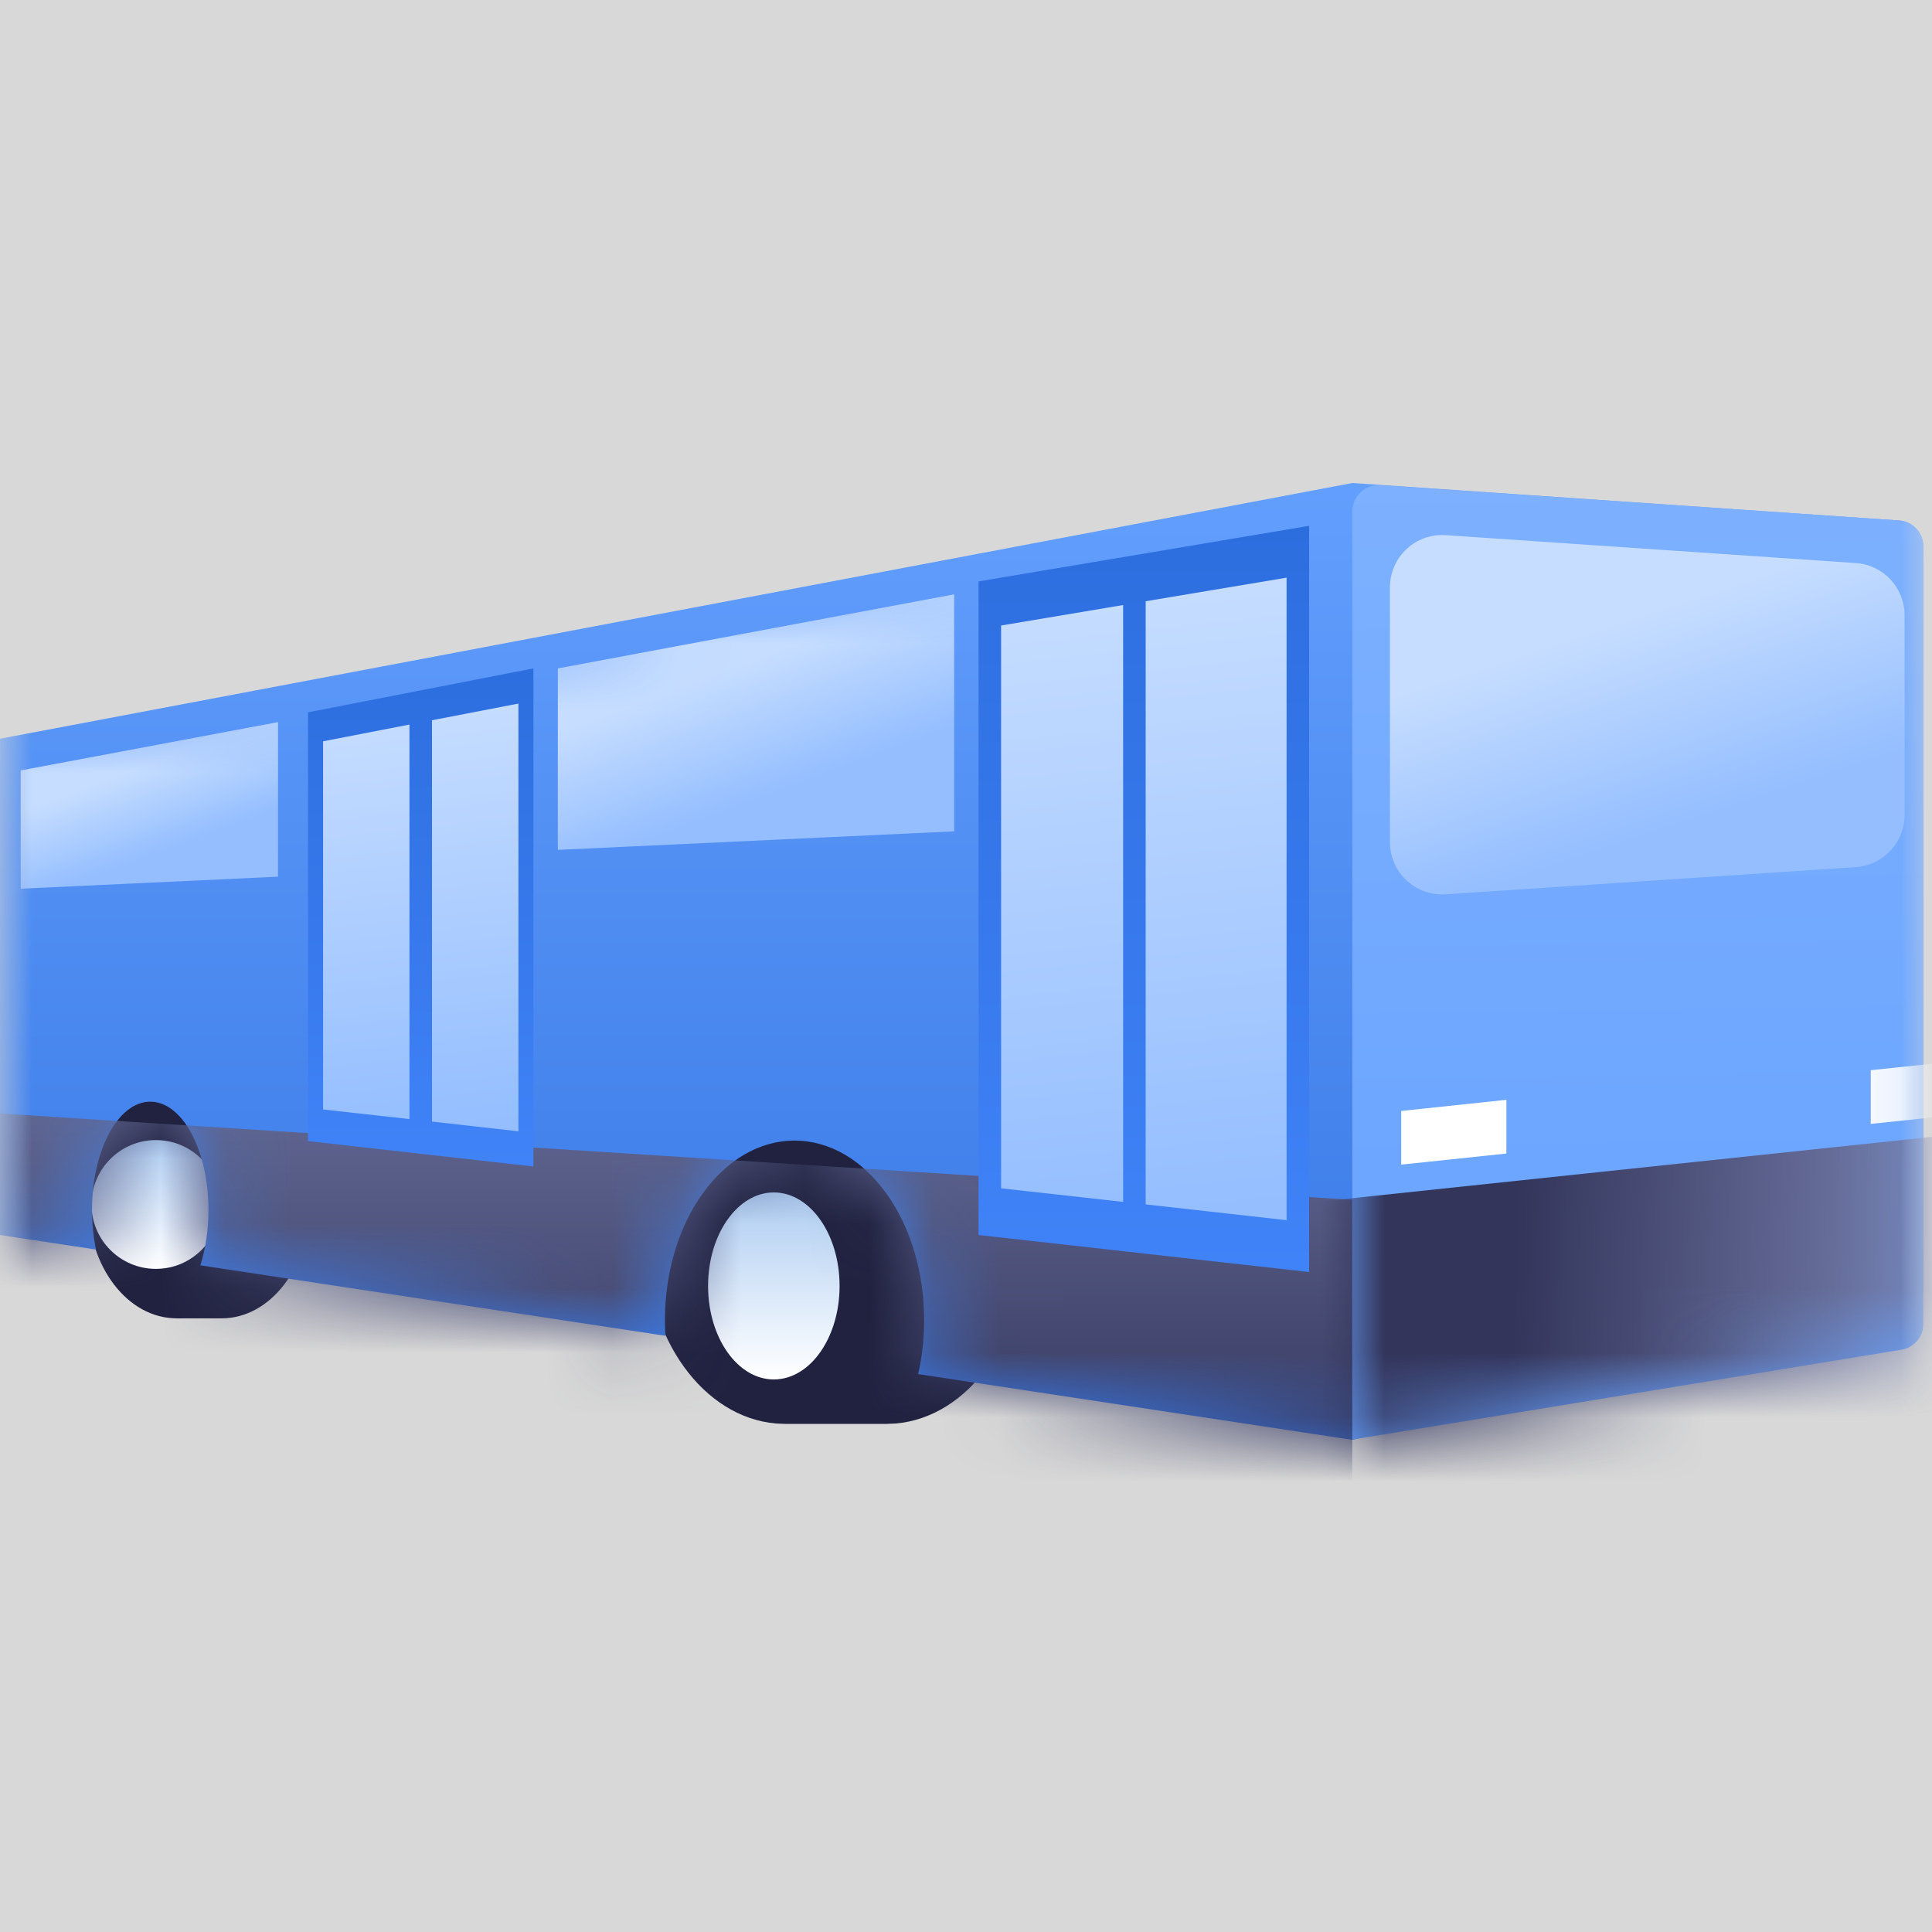 <?xml version="1.0" encoding="UTF-8"?>
<svg width="30px" height="30px" viewBox="0 0 30 30" version="1.1" xmlns="http://www.w3.org/2000/svg" xmlns:xlink="http://www.w3.org/1999/xlink">
    <rect x="0" y="0" width="30" height="30" fill="#808080" stroke="none"/>
    <title>公共汽车备份</title>
    <defs>
        <rect id="path-1" x="0" y="0" width="30" height="30"></rect>
        <linearGradient x1="50%" y1="0%" x2="50%" y2="100%" id="linearGradient-3">
            <stop stop-color="#AECDF2" offset="0%"></stop>
            <stop stop-color="#FFFFFF" offset="100%"></stop>
        </linearGradient>
        <linearGradient x1="50%" y1="0%" x2="50%" y2="100%" id="linearGradient-4">
            <stop stop-color="#AECDF2" offset="0%"></stop>
            <stop stop-color="#FFFFFF" offset="100%"></stop>
        </linearGradient>
        <linearGradient x1="61.601%" y1="-8.447%" x2="61.601%" y2="121.7%" id="linearGradient-5">
            <stop stop-color="#66A2FF" offset="0%"></stop>
            <stop stop-color="#2D6EDF" offset="100%"></stop>
        </linearGradient>
        <path d="M20.999,-3.55271368e-14 L29.488,0.582 C29.701,0.596 29.866,0.773 29.866,0.986 L29.866,12.568 L20.999,14.858 L14.257,13.837 C14.317,13.572 14.35,13.291 14.35,13 C14.35,11.459 13.449,10.211 12.337,10.211 C11.226,10.211 10.325,11.459 10.325,13 C10.325,13.081 10.327,13.162 10.332,13.242 L3.111,12.148 C3.191,11.897 3.237,11.603 3.237,11.289 C3.237,10.36 2.833,9.607 2.333,9.607 C1.834,9.607 1.429,10.36 1.429,11.289 C1.429,11.506 1.451,11.713 1.491,11.903 L0,11.677 L0,3.971 L20.999,-3.55271368e-14 Z" id="path-6"></path>
        <linearGradient x1="42.966%" y1="29.215%" x2="66.975%" y2="70.785%" id="linearGradient-8">
            <stop stop-color="#C6DDFF" offset="0%"></stop>
            <stop stop-color="#94BEFF" offset="100%"></stop>
        </linearGradient>
        <linearGradient x1="42.966%" y1="29.03%" x2="66.975%" y2="70.97%" id="linearGradient-9">
            <stop stop-color="#C6DDFF" offset="0%"></stop>
            <stop stop-color="#94BEFF" offset="100%"></stop>
        </linearGradient>
        <linearGradient x1="66.102%" y1="-90.676%" x2="66.102%" y2="88.535%" id="linearGradient-10">
            <stop stop-color="#8D98C8" offset="0%"></stop>
            <stop stop-color="#33355B" offset="100%"></stop>
        </linearGradient>
        <linearGradient x1="58.135%" y1="-18.052%" x2="59.019%" y2="100%" id="linearGradient-11">
            <stop stop-color="#81B3FF" offset="0%"></stop>
            <stop stop-color="#66A2FF" offset="100%"></stop>
        </linearGradient>
        <path d="M0,14.85 L0,0.434 C-2.74197467e-17,0.21 0.182,0.029 0.405,0.029 C0.415,0.029 0.424,0.029 0.433,0.029 L8.489,0.578 C8.701,0.593 8.866,0.769 8.866,0.983 L8.866,13.054 C8.866,13.253 8.723,13.422 8.527,13.454 L0,14.85 L0,14.85 Z" id="path-12"></path>
        <linearGradient x1="94.544%" y1="45.857%" x2="30.216%" y2="44.84%" id="linearGradient-14">
            <stop stop-color="#8D98C8" offset="0%"></stop>
            <stop stop-color="#33355B" offset="100%"></stop>
        </linearGradient>
        <linearGradient x1="42.966%" y1="24.626%" x2="66.975%" y2="75.374%" id="linearGradient-15">
            <stop stop-color="#C6DDFF" offset="0%"></stop>
            <stop stop-color="#94BEFF" offset="100%"></stop>
        </linearGradient>
        <linearGradient x1="50%" y1="100%" x2="50%" y2="0%" id="linearGradient-16">
            <stop stop-color="#4083F8" offset="0%"></stop>
            <stop stop-color="#2D6EDF" offset="100%"></stop>
        </linearGradient>
        <polygon id="path-17" points="0 0.863 5.133 7.39696465e-14 5.133 11.587 8.27162566e-15 11.012"></polygon>
        <linearGradient x1="48.611%" y1="0%" x2="53.352%" y2="100%" id="linearGradient-19">
            <stop stop-color="#C6DDFF" offset="0%"></stop>
            <stop stop-color="#94BEFF" offset="100%"></stop>
        </linearGradient>
        <path d="M4.783,0.805 L4.783,10.782 L2.595,10.537 L2.595,1.171 L4.783,0.805 Z M2.245,1.23 L2.245,10.498 L0.35,10.287 L0.35,1.548 L2.245,1.23 Z" id="path-20"></path>
        <linearGradient x1="50%" y1="100%" x2="50%" y2="0%" id="linearGradient-22">
            <stop stop-color="#4083F8" offset="0%"></stop>
            <stop stop-color="#2D6EDF" offset="100%"></stop>
        </linearGradient>
        <linearGradient x1="48.533%" y1="0%" x2="53.54%" y2="100%" id="linearGradient-23">
            <stop stop-color="#C6DDFF" offset="0%"></stop>
            <stop stop-color="#94BEFF" offset="100%"></stop>
        </linearGradient>
    </defs>
    <g id="多色设计方案" stroke="none" stroke-width="1" fill="none" fill-rule="evenodd">
        <g id="控件库30*30" transform="translate(-216, -405)">
            <g id="公共汽车备份" transform="translate(216, 405)">
                <mask id="mask-2" fill="white">
                    <use xlink:href="#path-1"></use>
                </mask>
                <use id="蒙版" fill="#D8D8D8" opacity="0" xlink:href="#path-1"></use>
                <g id="公共汽车" mask="url(#mask-2)">
                    <g transform="translate(0, 7.5)">
                        <path d="M2.742,12.971 L2.741,12.721 C2.34,12.41 2.071,11.84 2.071,11.188 C2.071,10.536 2.34,9.966 2.741,9.655 L2.742,9.406 L3.442,9.406 C4.199,9.406 4.812,10.204 4.812,11.188 C4.812,12.173 4.199,12.971 3.442,12.971 L3.442,12.971 L2.742,12.971 Z" id="形状结合" fill="#212240"></path>
                        <ellipse id="椭圆形备份" fill="#212240" cx="2.742" cy="11.188" rx="1.371" ry="1.783"></ellipse>
                        <path d="M12.049,14.604 C10.924,14.508 10.033,13.286 10.033,11.792 C10.033,10.236 10.999,8.974 12.191,8.974 L12.191,8.974 L13.766,8.974 C14.958,8.974 15.925,10.236 15.925,11.792 C15.925,13.286 15.034,14.508 13.908,14.604 L13.766,14.61 L12.191,14.61 Z" id="形状结合" fill="#212240"></path>
                        <ellipse id="椭圆形备份-2" fill="url(#linearGradient-3)" cx="12.016" cy="12.468" rx="1.021" ry="1.452"></ellipse>
                        <ellipse id="椭圆形备份-4" fill="url(#linearGradient-4)" cx="2.421" cy="11.203" rx="1" ry="1"></ellipse>
                        <g id="矩形" stroke-width="1" fill="none">
                            <mask id="mask-7" fill="white">
                                <use xlink:href="#path-6"></use>
                            </mask>
                            <use id="蒙版" fill="url(#linearGradient-5)" xlink:href="#path-6"></use>
                            <polygon fill="url(#linearGradient-8)" mask="url(#mask-7)" points="8.662 2.879 14.816 1.729 14.816 5.409 8.662 5.697"></polygon>
                            <polygon id="矩形备份-3" fill="url(#linearGradient-9)" mask="url(#mask-7)" points="0.321 4.463 4.317 3.713 4.317 6.113 0.321 6.3"></polygon>
                            <polygon fill="url(#linearGradient-10)" mask="url(#mask-7)" points="-1.517 9.693 20.999 11.131 20.999 16.364 -1.517 16.364"></polygon>
                        </g>
                        <g id="矩形" stroke-width="1" fill="none" transform="translate(20.999, 0.004)">
                            <mask id="mask-13" fill="white">
                                <use xlink:href="#path-12"></use>
                            </mask>
                            <use id="蒙版" fill="url(#linearGradient-11)" xlink:href="#path-12"></use>
                            <polygon id="矩形备份-4" fill="#FFFFFF" mask="url(#mask-13)" points="8.05 9.114 9.683 8.942 9.683 9.776 8.05 9.948"></polygon>
                            <polygon fill="url(#linearGradient-14)" mask="url(#mask-13)" points="-1.604 11.271 11.987 9.833 11.987 15.785 -1.604 15.785"></polygon>
                        </g>
                        <path d="M21.583,5.578 L21.583,1.619 C21.583,1.171 21.946,0.808 22.394,0.808 C22.412,0.808 22.43,0.809 22.449,0.81 L28.818,1.243 C29.244,1.272 29.574,1.626 29.574,2.052 L29.574,5.155 C29.574,5.582 29.243,5.935 28.817,5.964 L22.447,6.387 C22,6.416 21.614,6.078 21.585,5.631 C21.583,5.613 21.583,5.596 21.583,5.578 Z" id="路径-71备份" fill="url(#linearGradient-15)"></path>
                        <g id="矩形" stroke-width="1" fill="none" transform="translate(15.195, 0.665)">
                            <mask id="mask-18" fill="white">
                                <use xlink:href="#path-17"></use>
                            </mask>
                            <use id="蒙版" fill="url(#linearGradient-16)" xlink:href="#path-17"></use>
                            <mask id="mask-21" fill="white">
                                <use xlink:href="#path-20"></use>
                            </mask>
                            <use id="形状结合" fill="url(#linearGradient-19)" xlink:href="#path-20"></use>
                        </g>
                        <polygon id="矩形备份" fill="url(#linearGradient-22)" points="4.783 3.561 8.283 2.879 8.283 10.613 4.783 10.219"></polygon>
                        <path d="M8.05,3.425 L8.05,10.067 L6.708,9.916 L6.708,3.684 L8.05,3.425 Z M6.358,3.751 L6.358,9.877 L5.017,9.728 L5.017,4.011 L6.358,3.751 Z" id="形状结合" fill="url(#linearGradient-23)"></path>
                        <polygon id="矩形" fill="#FFFFFF" points="21.758 9.751 23.391 9.578 23.391 10.412 21.758 10.584"></polygon>
                    </g>
                </g>
            </g>
        </g>
    </g>
</svg>